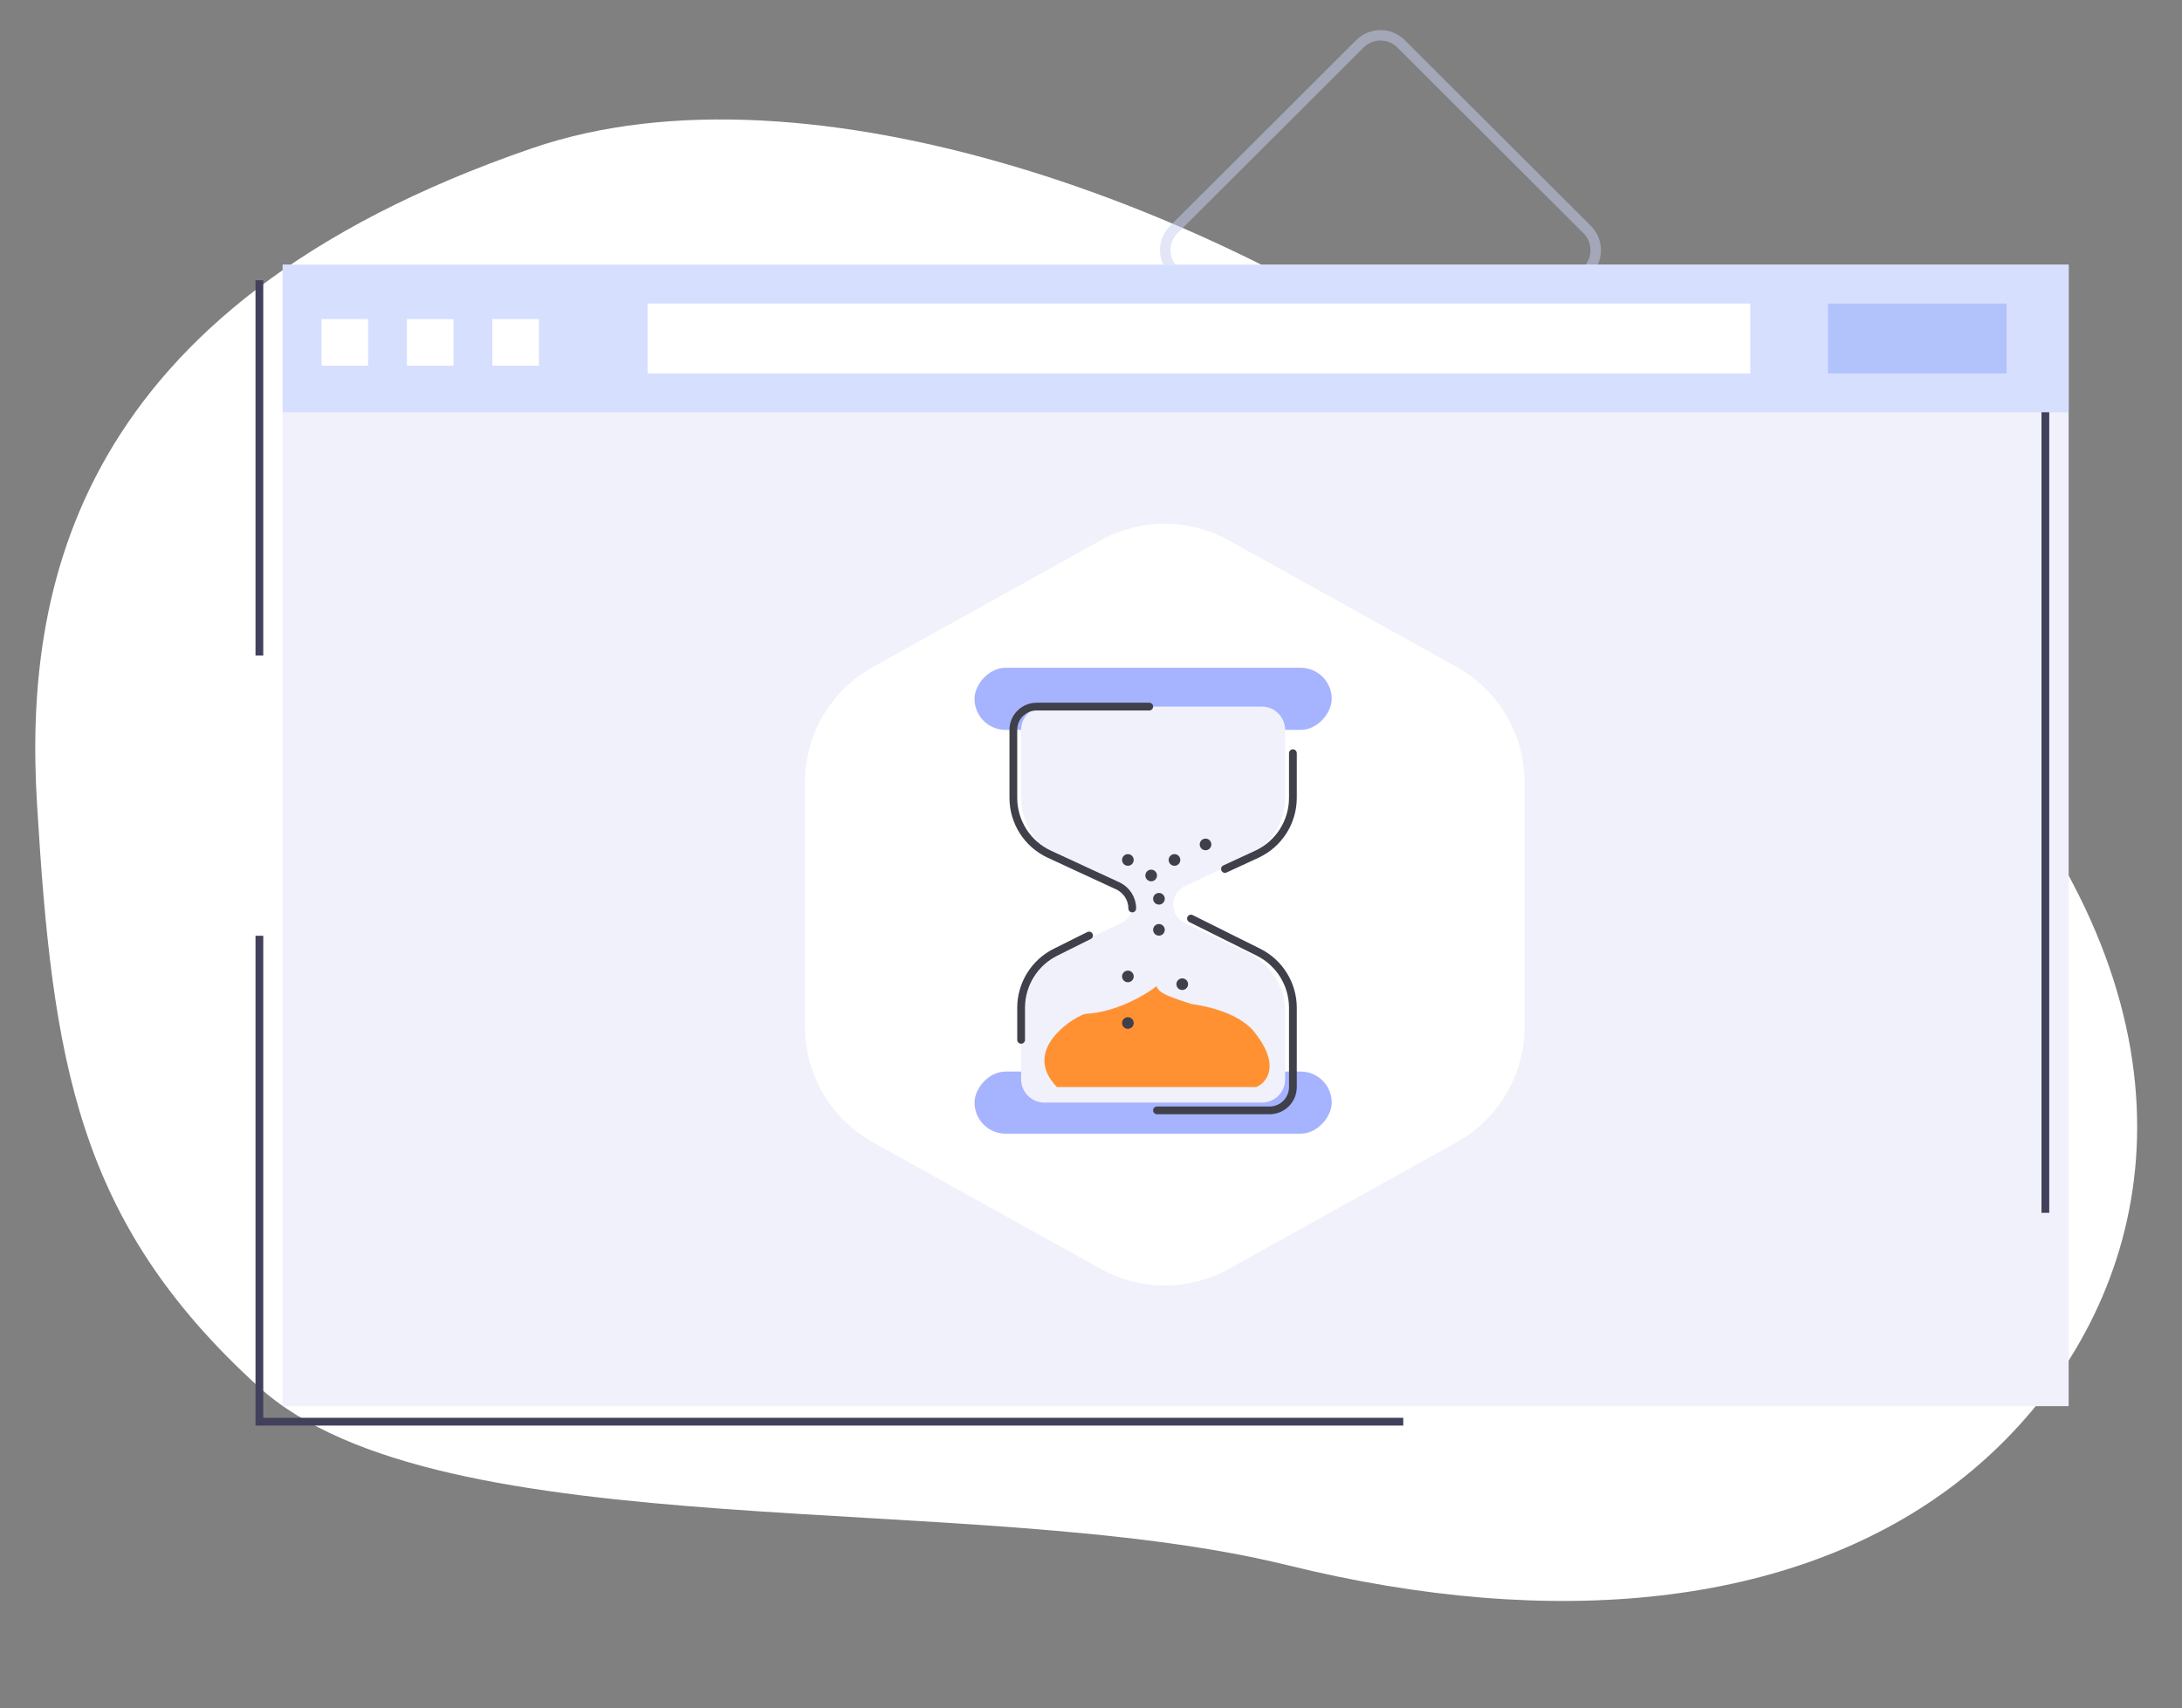 <svg width="281" height="220" viewBox="0 0 281 220" fill="none" xmlns="http://www.w3.org/2000/svg">
<rect x="0" y="0" width="281" height="220" fill="#808080" stroke="none"/>
<path d="M68.513 19.093C104.192 6.83 157.821 26.919 190.268 51.067C237.737 86.394 248.774 79.393 266.8 113.502C284.827 147.611 271.26 176.617 251.178 191.585C230.748 206.812 200.393 210.101 165.768 201.567C125.268 191.585 56.702 199.885 33.268 178.567C9.834 157.249 6.768 136.567 4.768 103.567C3.107 76.152 9.268 39.458 68.513 19.093Z" fill="white"/>
<path opacity="0.504" d="M180.428 5.643L204.399 29.565C205.865 31.028 205.867 33.402 204.404 34.868C204.402 34.87 204.4 34.872 204.399 34.873L180.428 58.795C178.964 60.255 176.594 60.255 175.13 58.795L151.16 34.873C149.694 33.41 149.691 31.036 151.154 29.57C151.156 29.568 151.158 29.567 151.16 29.565L175.13 5.643C176.594 4.183 178.964 4.183 180.428 5.643Z" stroke="#C8CEF0" stroke-width="1.344" stroke-linecap="round" stroke-linejoin="round"/>
<path d="M36.404 34.092H266.404V181.092H36.404V34.092Z" fill="#F0F1FB"/>
<path d="M141.742 69.59C146.877 66.736 153.123 66.736 158.258 69.59L187.591 85.892C192.986 88.89 196.332 94.578 196.332 100.751V132.249C196.332 138.422 192.986 144.11 187.591 147.108L158.258 163.41C153.123 166.265 146.877 166.265 141.742 163.41L112.409 147.108C107.014 144.11 103.668 138.422 103.668 132.249V100.751C103.668 94.578 107.014 88.89 112.409 85.892L141.742 69.59Z" fill="white"/>
<path d="M33.404 84.427V36.092M263.404 36.092V156.195M180.716 183.092H33.404V120.514" stroke="#41415B" stroke-miterlimit="10"/>
<path d="M36.404 34.092H266.404V53.092H36.404V34.092Z" fill="#D7DFFF"/>
<path d="M83.404 39.092H225.404V48.092H83.404V39.092Z" fill="white"/>
<path d="M235.404 39.092H258.404V48.092H235.404V39.092Z" fill="#B2C3FB"/>
<path d="M41.404 41.092H47.404V47.092H41.404V41.092Z" fill="white"/>
<path d="M52.404 41.092H58.404V47.092H52.404V41.092Z" fill="white"/>
<path d="M63.404 41.092H69.404V47.092H63.404V41.092Z" fill="white"/>
<rect width="46" height="8" rx="4" transform="matrix(-1 8.74228e-08 8.74228e-08 1 171.5 86)" fill="#A6B3FF"/>
<rect width="46" height="8" rx="4" transform="matrix(-1 8.74228e-08 8.74228e-08 1 171.5 138)" fill="#A6B3FF"/>
<path d="M165.5 102.712C165.5 105.965 163.587 108.932 160.574 110.355L152.614 114.114C151.673 114.558 151.076 115.484 151.076 116.5C151.076 117.516 151.673 118.442 152.614 118.886L160.574 122.645C163.587 124.068 165.5 127.035 165.5 130.288V139C165.5 140.657 164.157 142 162.5 142L134.5 142C132.843 142 131.5 140.657 131.5 139V130.288C131.5 127.035 133.413 124.068 136.426 122.645L144.386 118.886C145.327 118.442 145.924 117.516 145.924 116.5C145.924 115.484 145.327 114.558 144.386 114.114L136.426 110.355C133.413 108.932 131.5 105.965 131.5 102.712V94C131.5 92.343 132.843 91 134.5 91L162.5 91C164.157 91 165.5 92.343 165.5 94V102.712Z" fill="#F0F1FB"/>
<path d="M140.25 120.479L135.933 122.63C133.217 123.983 131.5 126.756 131.5 129.79L131.5 133.919M153.375 118.299L157.75 120.479L162.067 122.63C164.783 123.983 166.5 126.756 166.5 129.79L166.5 140C166.5 141.657 165.157 143 163.5 143L149 143" stroke="#40404B" stroke-linecap="round"/>
<path d="M166.5 97L166.5 102.751C166.5 105.869 164.689 108.703 161.859 110.012L157.75 111.912M145.813 117V117C145.813 115.749 145.086 114.612 143.95 114.087L143.625 113.936L139.25 111.912L135.141 110.012C132.311 108.703 130.5 105.869 130.5 102.751L130.5 94C130.5 92.343 131.843 91 133.5 91L148 91" stroke="#40404B" stroke-linecap="round"/>
<path d="M161.783 140H136.113C131.177 134.902 139.075 130.569 139.816 130.569C143.765 130.365 147.549 128.105 148.948 127C149.195 128.02 151.17 128.529 153.391 129.294C158.821 130.059 160.796 132.098 161.289 132.608C165.041 137.094 163.182 139.405 161.783 140Z" fill="#FF9133"/>
<circle cx="145.25" cy="110.75" r="0.75" fill="#40404B"/>
<circle cx="152.25" cy="126.75" r="0.75" fill="#40404B"/>
<circle cx="148.25" cy="112.75" r="0.75" fill="#40404B"/>
<circle cx="145.25" cy="131.75" r="0.75" fill="#40404B"/>
<circle cx="149.25" cy="115.75" r="0.75" fill="#40404B"/>
<circle cx="149.25" cy="119.75" r="0.75" fill="#40404B"/>
<path d="M152 110.75C152 111.164 151.664 111.5 151.25 111.5C150.836 111.5 150.5 111.164 150.5 110.75C150.5 110.336 150.836 110 151.25 110C151.664 110 152 110.336 152 110.75Z" fill="#40404B"/>
<circle cx="155.25" cy="108.75" r="0.75" fill="#40404B"/>
<circle cx="145.25" cy="125.75" r="0.75" fill="#40404B"/>
</svg>
